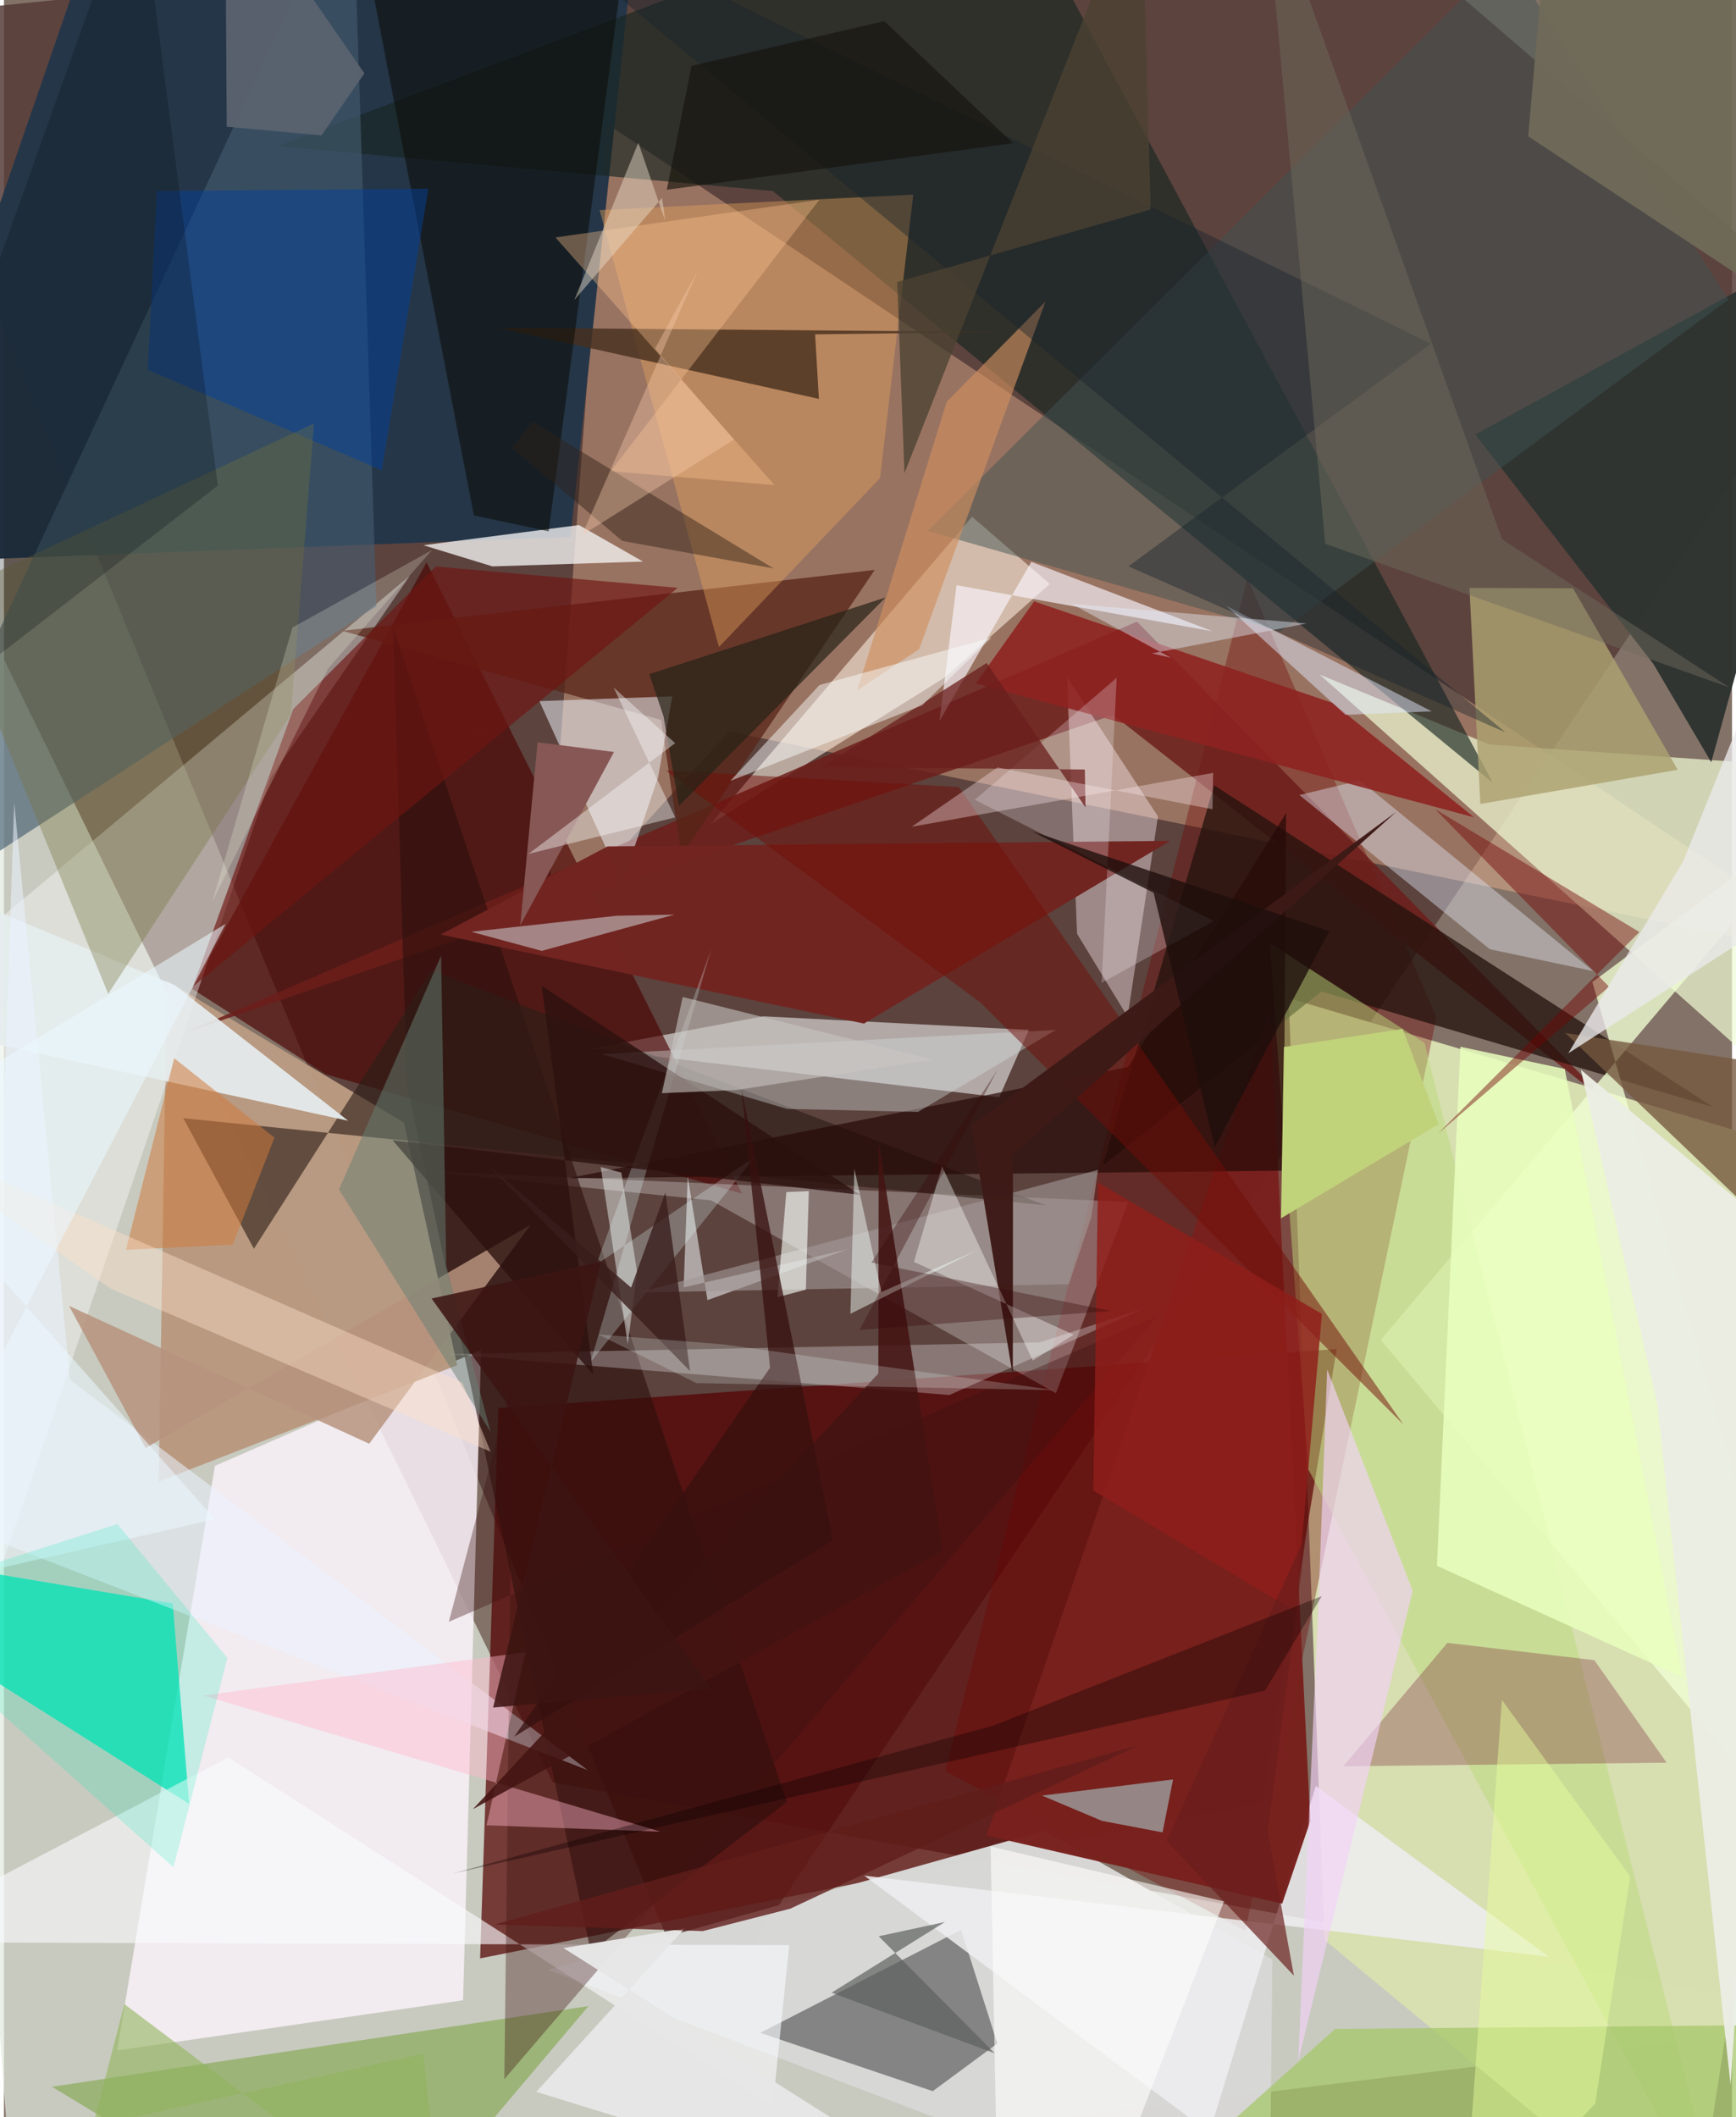<svg xmlns="http://www.w3.org/2000/svg" width="228" height="278" viewBox="0 0 836 1024"><path fill="#837267" d="M0 0h836v1024H0z"/><path fill="#e2eae0" fill-opacity=".729" d="M898 976.73L265.441 862.014l-324.764-664.55L5.485 1086z"/><path fill="#543a37" fill-opacity=".843" d="M634.673-62l253.21 217.624-550.527 821.92L-62 8.842z"/><path fill="#d7deb0" fill-opacity=".992" d="M898 564.585L621.53 482.79l17.349 455.504L817.109 1086z"/><path fill="#530000" fill-opacity=".71" d="M644.715 652.487L608.45 871.835l-378.097 75.368 8.81-266.172z"/><path fill="#ffc39b" fill-opacity=".376" d="M350.686 353.827L898 465.585 291.41 59.724l-28.951 390.832z"/><path fill="#f9f0f8" fill-opacity=".859" d="M54.761 991.738l47.312-282.749 128.752-56.173-8.724 314.641z"/><path fill="#253648" fill-opacity=".988" d="M-62 272.486L53.383-62h255.173L274.08 259.678z"/><path fill="#effcd4" fill-opacity=".706" d="M636.5 326.247l82.055 33.823L898 372.696v186.66z"/><path fill="#f8fbfb" fill-opacity=".553" d="M367.374 491.551l128.4 6.59-14.267 32.568-197.55-23.484z"/><path fill="#700500" fill-opacity=".361" d="M692.998 492.19l-92.44 441.675L455.44 856.51l146.12-577.033z"/><path fill="#00e0b6" fill-opacity=".753" d="M89.58 872.502l-7.941-96.966L-62 751.56l45.95 54.076z"/><path fill="#b89981" fill-opacity=".992" d="M193.476 542.94L78.822 474.3l-3.958 242.33 144.372-56.336z"/><path fill="#4b0301" fill-opacity=".647" d="M357.012 577.31l-152.56-305.337L91.069 478.276l64.445 41.247z"/><path fill="#182622" fill-opacity=".639" d="M132.242 70.71L483.984-62l236.278 440.619L371.96 92.402z"/><path fill="#d7d7d6" fill-opacity=".996" d="M612.164 1086L263.426 952.71l239.821-67.221 110.382 62.293z"/><path fill="#fdf0e3" fill-opacity=".573" d="M468.353 249.928l-126.43 148.543 112.907-70.618 51.123-45.402z"/><path fill="#2f3131" fill-opacity=".498" d="M463.056 933.375l-97.187 49.84 83.46 28.206 31.241-23.056z"/><path fill="#6d1e1b" fill-opacity=".847" d="M548.092 300.658L86.32 499.978l450.312-154.205 241.22 189.177z"/><path fill="#f3f2f6" fill-opacity=".286" d="M342.06 580.584l-140.27-14.307 342.177 15.074-35.045 92.482z"/><path fill="#2e3431" fill-opacity=".98" d="M711.792 210.171L898 108.184l-72.059 260.463-28.024-47.578z"/><path fill="#fcffff" fill-opacity=".376" d="M196.366 278.48L-62 494.456l54.892 280.6L128.92 376.278z"/><path fill="#23120c" fill-opacity=".753" d="M585.45 379.816l241.482 155.672-189.626-55.896-105.7 84.111z"/><path fill="#562517" fill-opacity=".753" d="M327.798 413.779l-9.952-65.565-154.193-43.105 257.61-29.462z"/><path fill="#455c6e" fill-opacity=".635" d="M-62 450.494v-17.38L168.545-62l11.639 355.17z"/><path fill="#effed3" fill-opacity=".792" d="M898 924.76L768.438 475.007l118.689-88.58-221.08 261.607z"/><path fill="#ffeff3" fill-opacity=".412" d="M519.128 451.63l24.456 40.139 14.697-96.877-44.014-67.402z"/><path fill="#6f9d2f" fill-opacity=".482" d="M184.958 1086H150.02l-126.844-76.711 259.639-39.043z"/><path fill="#aca170" fill-opacity=".82" d="M714.229 388.86l-5.263-104.498 50.097.18 50.685 87.768z"/><path fill="#f5f6f6" fill-opacity=".765" d="M309.145 271.606l-72.795 2.345-33.444-10.246 75.265-9.75z"/><path fill="#f2f8ff" fill-opacity=".51" d="M323.315 336.782l-64.278 2.339 40.04 88.26 17.428-51.718z"/><path fill="#bcda7c" fill-opacity=".486" d="M687.24 504.462l146.418 581.03L631 710.726 612.336 456.11z"/><path fill="#2d100c" fill-opacity=".608" d="M188.292 303.573L378.71 871.592l-94.796 72.571L194.98 524.67z"/><path fill="#712521" fill-opacity=".992" d="M211.236 451.987l204.82 43.082 148.125-88.385-272.194 2.696z"/><path fill="#eeedf0" fill-opacity=".859" d="M747.43 946.446l-331.227-39.248L583.2 1031.513l51.457-167.694z"/><path fill="#e7a55d" fill-opacity=".416" d="M439.91 94.14l-16.096 137.083-77.91 81.71-57.752-211.325z"/><path fill="#2d1d17" fill-opacity=".62" d="M504.114 583.008L206.836 469.46l-85.922 134.518-34.148-63.13z"/><path fill="#78201d" fill-opacity=".976" d="M631.967 880.783l-13.597 39.954-143.112-32.946 137.274-399.869z"/><path fill="#472f1e" fill-opacity=".808" d="M239.055 158.493l241.126 2.061-87.77 1.174 1.835 31.202z"/><path fill="#e7edee" fill-opacity=".922" d="M-21.49 433.1l104.185 43.463 83.845 65.52-216.518-47.087z"/><path fill="#a5c76b" fill-opacity=".749" d="M527.27 1086l116.716-104.687L898 979.077l-96.127 76.904z"/><path fill="#270a08" fill-opacity=".714" d="M543.833 516.078l-270.874 53.816 346.096-3.695 1.205-172.951z"/><path fill="#710e30" fill-opacity=".29" d="M698.293 794.598l71.082 8.359 34.95 49.589-156.374 1.735z"/><path fill="#e0e8f6" fill-opacity=".424" d="M768.949 469.729l-50.132-10.62-92.129-74.57 29.375-7.066z"/><path fill="#415250" fill-opacity=".486" d="M446.863 256.78L726.76-21.763l107.541 166.574-217.01 160.688z"/><path fill="#0b0b06" fill-opacity=".549" d="M303.755-48.406l-135.077-6.345 58.65 304.056 36.196 7.7z"/><path fill="#d7e1e0" fill-opacity=".384" d="M378.816 536.319l63.368 1.475 66.668-39.648-219.728 11.638z"/><path fill="#f8feff" fill-opacity=".282" d="M457.36 674.724l-242.45-19.78 286.283-5.688 51.024-16.663z"/><path fill="#ebf3ff" fill-opacity=".545" d="M4.954 388.17L31.98 667.433l250.423 188.72-289.458-112.2z"/><path fill="#f9f4fb" fill-opacity=".659" d="M452.592 348.734l8.235-65.68 123.912 22.294-87.716-33.599z"/><path fill="#f2d2f9" fill-opacity=".647" d="M681.503 769.443l-41.36-107.096-4.532 120.167-9.476 214.302z"/><path fill="#f3fcfc" fill-opacity=".537" d="M408.38 604.155l-68.04 24.69-9.55-59.853-1.979 53.698z"/><path fill="#f8fafd" fill-opacity=".631" d="M108.572 849.926L-62 939.344l441.873 1.492-7.966 78.12z"/><path fill="#75583f" fill-opacity=".788" d="M755.312 499.624L898 521.546v114.541z"/><path fill="#8e2321" fill-opacity=".882" d="M642.784 339.997l-144.413-49.125-28.256 39.71 241.088 64.74z"/><path fill="#dff5f8" fill-opacity=".463" d="M226.101 450.68l34.051 9.233 64.224-17.55-28.128.57z"/><path fill="#6f1411" fill-opacity=".651" d="M208.863 273.995L325.965 284.3 91.395 477.19l48.565-134.21z"/><path fill="#b7937d" fill-opacity=".847" d="M68.547 700.341l186.199-107.909-78.05 105.85-145.181-66.648z"/><path fill="#3b110f" fill-opacity=".357" d="M558.093 636.505l-316.011 369.094 4.01-338.258-30.87 117.052z"/><path fill="#eceee5" fill-opacity=".965" d="M799.897 679.243l-37.039-161.84 99.797 82.958-27.381 408.026z"/><path fill="#b4ecef" fill-opacity=".494" d="M560.49 886.276l-29.403-5.614-28.865-12.198 63.353-7.82z"/><path fill="#04429e" fill-opacity=".482" d="M73.916 92.362l-4.316 86.55 113.175 48.546L205.32 91.325z"/><path fill="#75713a" fill-opacity=".349" d="M149.992 204.784l-11.167 140.814-88.39 135.065-78.616-192.507z"/><path fill="#710c07" fill-opacity=".498" d="M677 688.96L472.611 485.05 320.159 372.646l141.749 8.029z"/><path fill="#f7f3fb" fill-opacity=".247" d="M585.25 445.49l-115.58-58.658 68.642-58.998-7.275 147.502z"/><path fill="#e2f7f8" fill-opacity=".267" d="M342.08 459.347l-55.548 152.337 77.054-52.444-79.812 99.576z"/><path fill="#e1ebff" fill-opacity=".486" d="M648.996 345.733l41.73-1.683-99.778-51.215-8.072-7.453z"/><path fill="#ffc692" fill-opacity=".361" d="M266.825 114.85L394.47 96.6 293.52 227.92l79.21 6.68z"/><path fill="#a09795" fill-opacity=".624" d="M515.166 621.155l-207.71 3.947 221.82-59.28-3.199 22.665z"/><path fill="#e8febe" fill-opacity=".859" d="M755.08 517.035l-50.488-10.746-11.354 251.026 118.81 53.933z"/><path fill="#2c110e" fill-opacity=".792" d="M260.147 476.835l154.176 101.084-226.308-26.437 97.115 113.477z"/><path fill="#3d1a17" fill-opacity=".98" d="M488.144 558.771l-.085 106.707-20.017-121.05L673.59 392.627z"/><path fill="#ffb6cd" fill-opacity=".427" d="M317.675 885.927L96.51 820.058l155.767-20.974-18.836 83.751z"/><path fill="#431412" fill-opacity=".875" d="M422.987 664.327L226.86 875.029l227.293-124.922L423.2 552.904z"/><path fill="#720304" fill-opacity=".443" d="M776.519 477.26l-82.901 71.15 97.576-97.623-98.85-59.42z"/><path fill="#c0d27a" d="M676.665 497.644l17.398 46.073-76.274 45.547 1.422-82.882z"/><path fill="#e5e6e5" fill-opacity=".98" d="M497.64 1086L270.652 942.191l58.7-9.5-71.82 79.045z"/><path fill="#901e1a" fill-opacity=".82" d="M637.614 635.51L624.91 779.513l-97.89-58.558 2.23-149.002z"/><path fill="#eae9ea" fill-opacity=".788" d="M898 204.191v214.257l-141.226 91.005 55.649-93.023z"/><path fill="#668074" fill-opacity=".494" d="M235.438 692.615l-21.47-80.424-2.483-149.937-49.39 113.057z"/><path fill="#5d605e" fill-opacity=".69" d="M455.227 929.593l-32.047 6.91 56.11 56.602-78.875-29.318z"/><path fill="#c8c4c1" fill-opacity=".596" d="M449.31 512.5l-120.95-30.296-10.052 46.537 36.18-1.56z"/><path fill="#f6faf6" fill-opacity=".631" d="M387.928 623.755l1.456-47.678-10.89.488-4.297 50.847z"/><path fill="#cf905f" fill-opacity=".643" d="M442.755 313.97l61.096-168.144-47.749 48.5-43.323 139.576z"/><path fill="#14222b" fill-opacity=".4" d="M224.297-62l502.06 416.2-182.39-80.27L690.3 166.22z"/><path fill="#865754" d="M295.146 363.705l-319.532-40.46 282.523 35.783-8.375 88.538z"/><path fill="#706c5d" fill-opacity=".467" d="M609.36-62l115.327 322.804 109.954 71.653L639.171 263z"/><path fill="#0a1114" fill-opacity=".263" d="M-62 293.378v69.47l165.48-127.997L64.736-62z"/><path fill="#1e0e0c" fill-opacity=".788" d="M497.21 402.04l58.964 29.76 29.58 123.024 55.416-104.45z"/><path fill="#691d1b" fill-opacity=".678" d="M629.993 742.007l-67.45 148.397 61.488 65.158-12.657-69.77z"/><path fill="#fffffd" fill-opacity=".588" d="M590.206 919.647l-112.88-26.57 3.72 192.923h44.575z"/><path fill="#e5eefd" fill-opacity=".42" d="M516.441 292.066l113.837 9.482-74.892 14.479 9.191 2.096z"/><path fill="#cf7a3c" fill-opacity=".533" d="M110.694 601.967l20.159-51.728-48.502-38.416L59.015 604.5z"/><path fill="#6a1e1d" fill-opacity=".749" d="M523.234 390.55l-.347-18.368-127.255-1.128 79.786-50.414z"/><path fill="#f4fdfa" fill-opacity=".455" d="M301.784 650.107l-13.081-85.647 9.968 2.709 7.636 48.106z"/><path fill="#272317" fill-opacity=".706" d="M312.2 326.073l114.328-37.12-99.95 100.83-7.485-43.304z"/><path fill="#2f2118" fill-opacity=".459" d="M372.3 274.925l-73.204-13.311-53.198-44.96 9.82-12.63z"/><path fill="#ffe1c8" fill-opacity=".42" d="M235.434 702.15l-13.738-33.502L-62 544.556l113.767 78.751z"/><path fill="#fafdfe" fill-opacity=".478" d="M394.565 331.31l-43.192 46.402 92.815-36.58 33.535-32.74z"/><path fill="#611d1b" fill-opacity=".8" d="M380.415 923.15l-42.38 10.858-100.647-3.195 311.277-86.573z"/><path fill="#36110f" fill-opacity=".757" d="M401.095 745.036l-44.224-217.921 13.741 134.414-123.777 178.469z"/><path fill="#fdeaed" fill-opacity=".353" d="M584.972 373.823l-.333 17.57-103.984-20.194-41.506 28.672z"/><path fill="#391e1c" fill-opacity=".792" d="M331.943 663.158l-11.967-86.342-16.583 45.94-69.978-59.922z"/><path fill="#59616e" fill-opacity=".992" d="M106.996-62l67.369 97.466-20.755 30.027-45.834-4.207z"/><path fill="#e7fcfc" fill-opacity=".216" d="M508.341 672.37l-173.43-3.43-47.352-23.507 60.087 4.76z"/><path fill="#6f6a58" fill-opacity=".957" d="M898-62l-56.29 196.808-104.326-68.86L748.506-62z"/><path fill="#f9ccab" fill-opacity=".38" d="M314.914 168.658l38.245 43.953-73.548 46.26 56.065-128.022z"/><path fill="#0e0001" fill-opacity=".353" d="M478.764 834.571l158.752-62.561-27.484 45.647-392.609 88.424z"/><path fill="#eaf8fe" fill-opacity=".561" d="M107.247 446.799L-62 772.106l164.059-37.323L-62 549.687z"/><path fill="#3c1412" fill-opacity=".859" d="M341.906 816.628l-105.278 9.255 52.239-215.708-81.999 17.876z"/><path fill="#e9dfcb" fill-opacity=".459" d="M318.397 95.705l-42.448 49.36 30.94-76.033 13.021 37.816z"/><path fill="#fafdfd" fill-opacity=".404" d="M324.747 395.32l-29.833-62.834 29.8 26.953-70.975 53.574z"/><path fill="#15130b" fill-opacity=".639" d="M425.856 10.222L332.624 31.88l-11.946 59.893 167.497-22.53z"/><path fill="#fefffc" fill-opacity=".38" d="M453.822 564.122l43.882 93.928 19.78-12.513-77.277-35.179z"/><path fill="#4b4231" fill-opacity=".776" d="M432.131 136.431l3.506 92.451L550.29-62l4.435 163.34z"/><path fill="#e8ff9c" fill-opacity=".463" d="M705.676 1086l64.152-68.64 16.852-109.825-62.012-85.326z"/><path fill="#91b45b" fill-opacity=".596" d="M43.01 1028.282l15.232-58.978L213.01 1086l-10.137-92.67z"/><path fill="#03ebb5" fill-opacity=".184" d="M108.098 801.869L81.985 903.132-62 774.397l116.866-37.258z"/><path fill="#f5fffb" fill-opacity=".463" d="M470.875 604.693l-46.387 20.194-13.083-59.546-1.908 70.099z"/><path fill="#f7fee7" fill-opacity=".227" d="M156.835 323.318l50.219-57.274-67.503 37.486-38.788 132.69z"/><path fill="#380a09" fill-opacity=".353" d="M413.941 643.237l121.42-9.188-115.717-23.381 61.176-93.519z"/></svg>